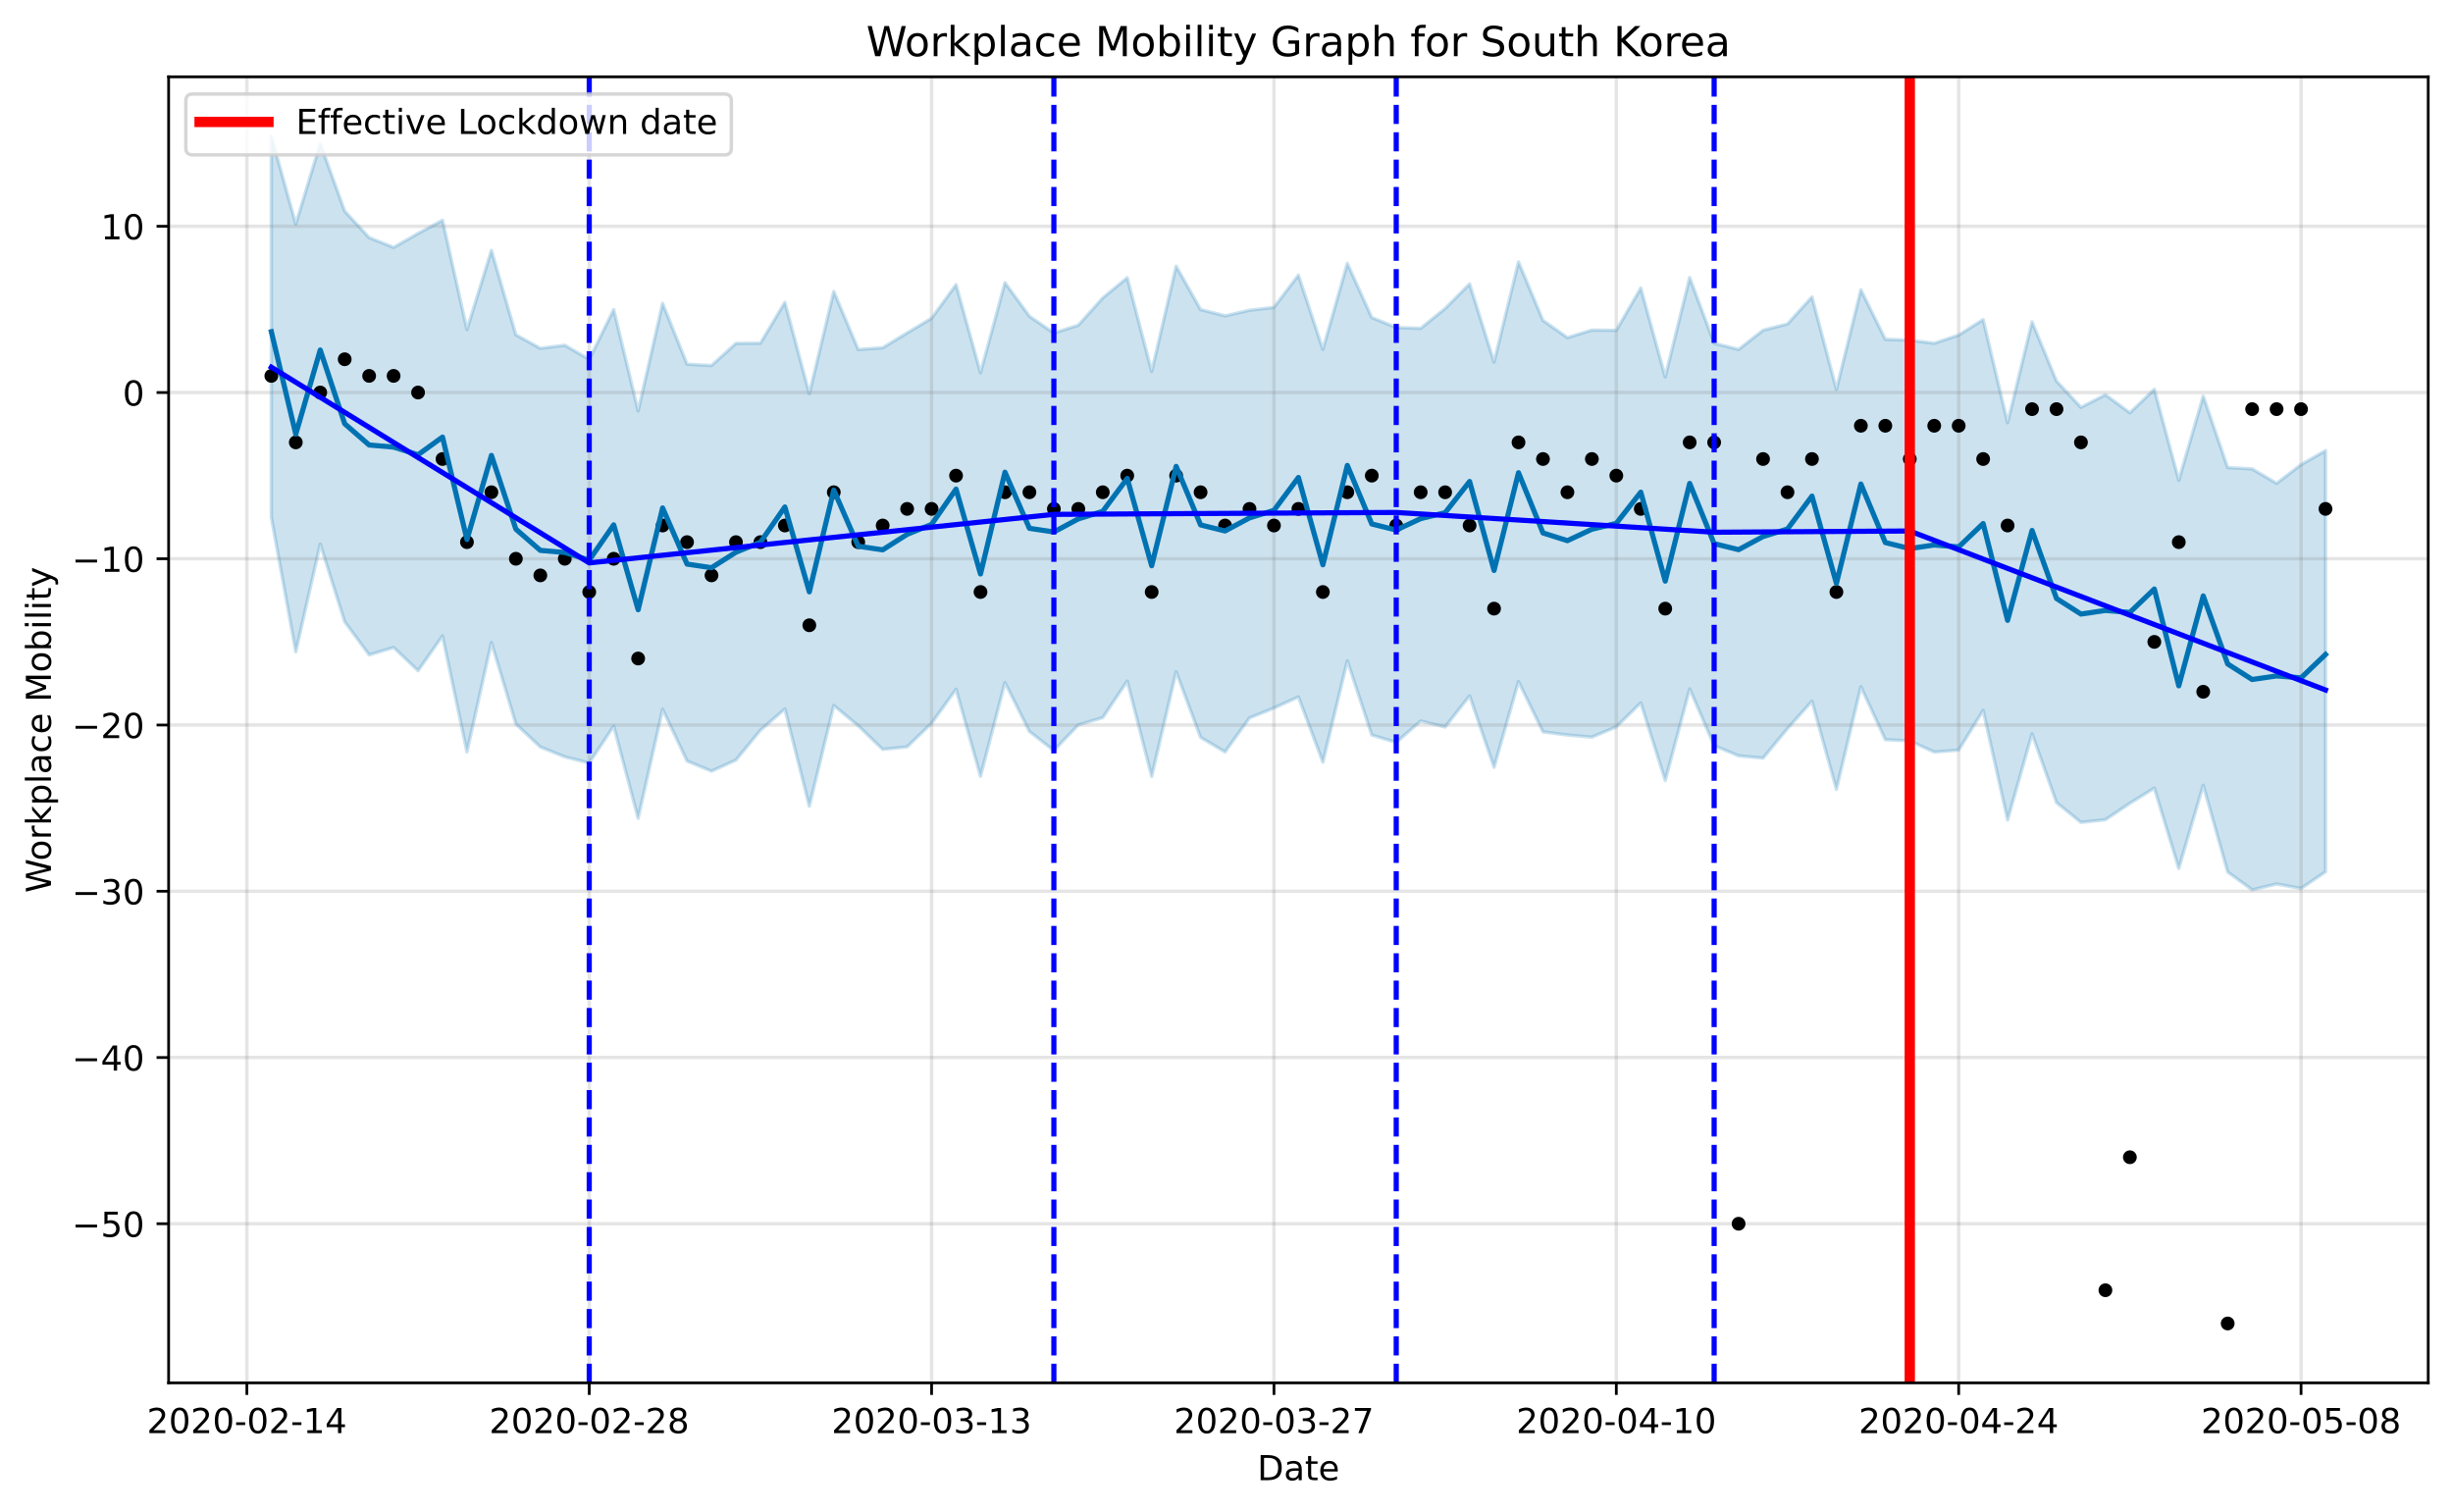 <?xml version="1.0" encoding="utf-8" standalone="no"?>
<!DOCTYPE svg PUBLIC "-//W3C//DTD SVG 1.1//EN"
  "http://www.w3.org/Graphics/SVG/1.1/DTD/svg11.dtd">
<!-- Created with matplotlib (https://matplotlib.org/) -->
<svg height="439.274pt" version="1.1" viewBox="0 0 712.583 439.274" width="712.583pt" xmlns="http://www.w3.org/2000/svg" xmlns:xlink="http://www.w3.org/1999/xlink">
 <defs>
  <style type="text/css">
*{stroke-linecap:butt;stroke-linejoin:round;}
  </style>
 </defs>
 <g id="figure_1">
  <g id="patch_1">
   <path d="M 0 439.274 
L 712.583 439.274 
L 712.583 0 
L 0 0 
z
" style="fill:#ffffff;"/>
  </g>
  <g id="axes_1">
   <g id="patch_2">
    <path d="M 48.983 401.718 
L 705.383 401.718 
L 705.383 22.318 
L 48.983 22.318 
z
" style="fill:#ffffff;"/>
   </g>
   <g id="PolyCollection_1">
    <defs>
     <path d="M 78.819 -399.711 
L 78.819 -289.028 
L 85.923 -249.907 
L 93.027 -281.217 
L 100.131 -258.657 
L 107.235 -249.033 
L 114.339 -251.187 
L 121.443 -244.428 
L 128.546 -254.538 
L 135.65 -220.852 
L 142.754 -252.637 
L 149.858 -228.945 
L 156.962 -222.272 
L 164.066 -219.412 
L 171.17 -217.621 
L 178.274 -228.328 
L 185.378 -201.557 
L 192.482 -233.233 
L 199.585 -218.197 
L 206.689 -215.25 
L 213.793 -218.479 
L 220.897 -227.123 
L 228.001 -233.326 
L 235.105 -205.067 
L 242.209 -234.336 
L 249.313 -228.433 
L 256.417 -221.58 
L 263.52 -222.314 
L 270.624 -229.159 
L 277.728 -239.037 
L 284.832 -213.751 
L 291.936 -240.982 
L 299.04 -226.778 
L 306.144 -221.239 
L 313.248 -228.68 
L 320.352 -230.806 
L 327.456 -241.401 
L 334.559 -213.706 
L 341.663 -244.128 
L 348.767 -225.06 
L 355.871 -220.837 
L 362.975 -230.72 
L 370.079 -233.585 
L 377.183 -236.828 
L 384.287 -217.87 
L 391.391 -247.309 
L 398.495 -225.742 
L 405.598 -223.592 
L 412.702 -229.818 
L 419.806 -228.083 
L 426.91 -237.132 
L 434.014 -216.379 
L 441.118 -241.284 
L 448.222 -226.671 
L 455.326 -225.742 
L 462.43 -225.132 
L 469.533 -228.112 
L 476.637 -235.095 
L 483.741 -212.528 
L 490.845 -239.15 
L 497.949 -222.676 
L 505.053 -219.706 
L 512.157 -219.044 
L 519.261 -227.62 
L 526.365 -235.569 
L 533.469 -209.974 
L 540.572 -239.777 
L 547.676 -224.391 
L 554.78 -224.055 
L 561.884 -220.795 
L 568.988 -221.37 
L 576.092 -232.897 
L 583.196 -201.064 
L 590.3 -226.11 
L 597.404 -206.122 
L 604.507 -200.375 
L 611.611 -201.142 
L 618.715 -205.911 
L 625.819 -210.326 
L 632.923 -187 
L 640.027 -211.161 
L 647.131 -185.943 
L 654.235 -180.779 
L 661.339 -182.468 
L 668.443 -181.163 
L 675.546 -186.021 
L 675.546 -308.353 
L 675.546 -308.353 
L 668.443 -304.291 
L 661.339 -298.861 
L 654.235 -303.066 
L 647.131 -303.441 
L 640.027 -324.21 
L 632.923 -299.739 
L 625.819 -326.177 
L 618.715 -319.347 
L 611.611 -324.605 
L 604.507 -320.936 
L 597.404 -328.564 
L 590.3 -345.767 
L 583.196 -316.46 
L 576.092 -346.431 
L 568.988 -341.925 
L 561.884 -339.553 
L 554.78 -340.434 
L 547.676 -340.707 
L 540.572 -355.076 
L 533.469 -326.141 
L 526.365 -353.008 
L 519.261 -345.167 
L 512.157 -343.327 
L 505.053 -337.765 
L 497.949 -339.548 
L 490.845 -358.636 
L 483.741 -329.79 
L 476.637 -355.582 
L 469.533 -343.315 
L 462.43 -343.38 
L 455.326 -341.19 
L 448.222 -346.193 
L 441.118 -363.178 
L 434.014 -334.078 
L 426.91 -356.794 
L 419.806 -349.647 
L 412.702 -343.893 
L 405.598 -344.12 
L 398.495 -347.028 
L 391.391 -362.761 
L 384.287 -337.769 
L 377.183 -359.345 
L 370.079 -349.98 
L 362.975 -349.145 
L 355.871 -347.525 
L 348.767 -349.344 
L 341.663 -361.939 
L 334.559 -331.348 
L 327.456 -358.59 
L 320.352 -352.738 
L 313.248 -344.804 
L 306.144 -342.525 
L 299.04 -347.395 
L 291.936 -357.17 
L 284.832 -330.969 
L 277.728 -356.592 
L 270.624 -346.805 
L 263.52 -342.568 
L 256.417 -338.239 
L 249.313 -337.752 
L 242.209 -354.588 
L 235.105 -324.884 
L 228.001 -351.461 
L 220.897 -339.567 
L 213.793 -339.541 
L 206.689 -333.083 
L 199.585 -333.474 
L 192.482 -351.157 
L 185.378 -319.902 
L 178.274 -349.347 
L 171.17 -334.855 
L 164.066 -338.981 
L 156.962 -338.076 
L 149.858 -342.01 
L 142.754 -366.539 
L 135.65 -343.515 
L 128.546 -375.281 
L 121.443 -371.454 
L 114.339 -367.396 
L 107.235 -370.247 
L 100.131 -377.941 
L 93.027 -397.607 
L 85.923 -374.192 
L 78.819 -399.711 
z
" id="med5a73d51a" style="stroke:#0072b2;stroke-opacity:0.2;"/>
    </defs>
    <g clip-path="url(#p7220b0cf8f)">
     <use style="fill:#0072b2;fill-opacity:0.2;stroke:#0072b2;stroke-opacity:0.2;" x="0" xlink:href="#med5a73d51a" y="439.274"/>
    </g>
   </g>
   <g id="matplotlib.axis_1">
    <g id="xtick_1">
     <g id="line2d_1">
      <path clip-path="url(#p7220b0cf8f)" d="M 71.715 401.718 
L 71.715 22.318 
" style="fill:none;stroke:#808080;stroke-linecap:square;stroke-opacity:0.2;"/>
     </g>
     <g id="line2d_2">
      <defs>
       <path d="M 0 0 
L 0 3.5 
" id="m0fff222694" style="stroke:#000000;stroke-width:0.8;"/>
      </defs>
      <g>
       <use style="stroke:#000000;stroke-width:0.8;" x="71.715" xlink:href="#m0fff222694" y="401.718"/>
      </g>
     </g>
     <g id="text_1">
      <!-- 2020-02-14 -->
      <defs>
       <path d="M 19.188 8.297 
L 53.609 8.297 
L 53.609 0 
L 7.328 0 
L 7.328 8.297 
Q 12.938 14.109 22.625 23.891 
Q 32.328 33.688 34.812 36.531 
Q 39.547 41.844 41.422 45.531 
Q 43.312 49.219 43.312 52.781 
Q 43.312 58.594 39.234 62.25 
Q 35.156 65.922 28.609 65.922 
Q 23.969 65.922 18.812 64.312 
Q 13.672 62.703 7.812 59.422 
L 7.812 69.391 
Q 13.766 71.781 18.938 73 
Q 24.125 74.219 28.422 74.219 
Q 39.75 74.219 46.484 68.547 
Q 53.219 62.891 53.219 53.422 
Q 53.219 48.922 51.531 44.891 
Q 49.859 40.875 45.406 35.406 
Q 44.188 33.984 37.641 27.219 
Q 31.109 20.453 19.188 8.297 
z
" id="DejaVuSans-50"/>
       <path d="M 31.781 66.406 
Q 24.172 66.406 20.328 58.906 
Q 16.5 51.422 16.5 36.375 
Q 16.5 21.391 20.328 13.891 
Q 24.172 6.391 31.781 6.391 
Q 39.453 6.391 43.281 13.891 
Q 47.125 21.391 47.125 36.375 
Q 47.125 51.422 43.281 58.906 
Q 39.453 66.406 31.781 66.406 
z
M 31.781 74.219 
Q 44.047 74.219 50.516 64.516 
Q 56.984 54.828 56.984 36.375 
Q 56.984 17.969 50.516 8.266 
Q 44.047 -1.422 31.781 -1.422 
Q 19.531 -1.422 13.062 8.266 
Q 6.594 17.969 6.594 36.375 
Q 6.594 54.828 13.062 64.516 
Q 19.531 74.219 31.781 74.219 
z
" id="DejaVuSans-48"/>
       <path d="M 4.891 31.391 
L 31.203 31.391 
L 31.203 23.391 
L 4.891 23.391 
z
" id="DejaVuSans-45"/>
       <path d="M 12.406 8.297 
L 28.516 8.297 
L 28.516 63.922 
L 10.984 60.406 
L 10.984 69.391 
L 28.422 72.906 
L 38.281 72.906 
L 38.281 8.297 
L 54.391 8.297 
L 54.391 0 
L 12.406 0 
z
" id="DejaVuSans-49"/>
       <path d="M 37.797 64.312 
L 12.891 25.391 
L 37.797 25.391 
z
M 35.203 72.906 
L 47.609 72.906 
L 47.609 25.391 
L 58.016 25.391 
L 58.016 17.188 
L 47.609 17.188 
L 47.609 0 
L 37.797 0 
L 37.797 17.188 
L 4.891 17.188 
L 4.891 26.703 
z
" id="DejaVuSans-52"/>
      </defs>
      <g transform="translate(42.657 416.317)scale(0.1 -0.1)">
       <use xlink:href="#DejaVuSans-50"/>
       <use x="63.623" xlink:href="#DejaVuSans-48"/>
       <use x="127.246" xlink:href="#DejaVuSans-50"/>
       <use x="190.869" xlink:href="#DejaVuSans-48"/>
       <use x="254.492" xlink:href="#DejaVuSans-45"/>
       <use x="290.576" xlink:href="#DejaVuSans-48"/>
       <use x="354.199" xlink:href="#DejaVuSans-50"/>
       <use x="417.822" xlink:href="#DejaVuSans-45"/>
       <use x="453.906" xlink:href="#DejaVuSans-49"/>
       <use x="517.529" xlink:href="#DejaVuSans-52"/>
      </g>
     </g>
    </g>
    <g id="xtick_2">
     <g id="line2d_3">
      <path clip-path="url(#p7220b0cf8f)" d="M 171.17 401.718 
L 171.17 22.318 
" style="fill:none;stroke:#808080;stroke-linecap:square;stroke-opacity:0.2;"/>
     </g>
     <g id="line2d_4">
      <g>
       <use style="stroke:#000000;stroke-width:0.8;" x="171.17" xlink:href="#m0fff222694" y="401.718"/>
      </g>
     </g>
     <g id="text_2">
      <!-- 2020-02-28 -->
      <defs>
       <path d="M 31.781 34.625 
Q 24.75 34.625 20.719 30.859 
Q 16.703 27.094 16.703 20.516 
Q 16.703 13.922 20.719 10.156 
Q 24.75 6.391 31.781 6.391 
Q 38.812 6.391 42.859 10.172 
Q 46.922 13.969 46.922 20.516 
Q 46.922 27.094 42.891 30.859 
Q 38.875 34.625 31.781 34.625 
z
M 21.922 38.812 
Q 15.578 40.375 12.031 44.719 
Q 8.5 49.078 8.5 55.328 
Q 8.5 64.062 14.719 69.141 
Q 20.953 74.219 31.781 74.219 
Q 42.672 74.219 48.875 69.141 
Q 55.078 64.062 55.078 55.328 
Q 55.078 49.078 51.531 44.719 
Q 48 40.375 41.703 38.812 
Q 48.828 37.156 52.797 32.312 
Q 56.781 27.484 56.781 20.516 
Q 56.781 9.906 50.312 4.234 
Q 43.844 -1.422 31.781 -1.422 
Q 19.734 -1.422 13.25 4.234 
Q 6.781 9.906 6.781 20.516 
Q 6.781 27.484 10.781 32.312 
Q 14.797 37.156 21.922 38.812 
z
M 18.312 54.391 
Q 18.312 48.734 21.844 45.562 
Q 25.391 42.391 31.781 42.391 
Q 38.141 42.391 41.719 45.562 
Q 45.312 48.734 45.312 54.391 
Q 45.312 60.062 41.719 63.234 
Q 38.141 66.406 31.781 66.406 
Q 25.391 66.406 21.844 63.234 
Q 18.312 60.062 18.312 54.391 
z
" id="DejaVuSans-56"/>
      </defs>
      <g transform="translate(142.112 416.317)scale(0.1 -0.1)">
       <use xlink:href="#DejaVuSans-50"/>
       <use x="63.623" xlink:href="#DejaVuSans-48"/>
       <use x="127.246" xlink:href="#DejaVuSans-50"/>
       <use x="190.869" xlink:href="#DejaVuSans-48"/>
       <use x="254.492" xlink:href="#DejaVuSans-45"/>
       <use x="290.576" xlink:href="#DejaVuSans-48"/>
       <use x="354.199" xlink:href="#DejaVuSans-50"/>
       <use x="417.822" xlink:href="#DejaVuSans-45"/>
       <use x="453.906" xlink:href="#DejaVuSans-50"/>
       <use x="517.529" xlink:href="#DejaVuSans-56"/>
      </g>
     </g>
    </g>
    <g id="xtick_3">
     <g id="line2d_5">
      <path clip-path="url(#p7220b0cf8f)" d="M 270.624 401.718 
L 270.624 22.318 
" style="fill:none;stroke:#808080;stroke-linecap:square;stroke-opacity:0.2;"/>
     </g>
     <g id="line2d_6">
      <g>
       <use style="stroke:#000000;stroke-width:0.8;" x="270.624" xlink:href="#m0fff222694" y="401.718"/>
      </g>
     </g>
     <g id="text_3">
      <!-- 2020-03-13 -->
      <defs>
       <path d="M 40.578 39.312 
Q 47.656 37.797 51.625 33 
Q 55.609 28.219 55.609 21.188 
Q 55.609 10.406 48.188 4.484 
Q 40.766 -1.422 27.094 -1.422 
Q 22.516 -1.422 17.656 -0.516 
Q 12.797 0.391 7.625 2.203 
L 7.625 11.719 
Q 11.719 9.328 16.594 8.109 
Q 21.484 6.891 26.812 6.891 
Q 36.078 6.891 40.938 10.547 
Q 45.797 14.203 45.797 21.188 
Q 45.797 27.641 41.281 31.266 
Q 36.766 34.906 28.719 34.906 
L 20.219 34.906 
L 20.219 43.016 
L 29.109 43.016 
Q 36.375 43.016 40.234 45.922 
Q 44.094 48.828 44.094 54.297 
Q 44.094 59.906 40.109 62.906 
Q 36.141 65.922 28.719 65.922 
Q 24.656 65.922 20.016 65.031 
Q 15.375 64.156 9.812 62.312 
L 9.812 71.094 
Q 15.438 72.656 20.344 73.438 
Q 25.25 74.219 29.594 74.219 
Q 40.828 74.219 47.359 69.109 
Q 53.906 64.016 53.906 55.328 
Q 53.906 49.266 50.438 45.094 
Q 46.969 40.922 40.578 39.312 
z
" id="DejaVuSans-51"/>
      </defs>
      <g transform="translate(241.567 416.317)scale(0.1 -0.1)">
       <use xlink:href="#DejaVuSans-50"/>
       <use x="63.623" xlink:href="#DejaVuSans-48"/>
       <use x="127.246" xlink:href="#DejaVuSans-50"/>
       <use x="190.869" xlink:href="#DejaVuSans-48"/>
       <use x="254.492" xlink:href="#DejaVuSans-45"/>
       <use x="290.576" xlink:href="#DejaVuSans-48"/>
       <use x="354.199" xlink:href="#DejaVuSans-51"/>
       <use x="417.822" xlink:href="#DejaVuSans-45"/>
       <use x="453.906" xlink:href="#DejaVuSans-49"/>
       <use x="517.529" xlink:href="#DejaVuSans-51"/>
      </g>
     </g>
    </g>
    <g id="xtick_4">
     <g id="line2d_7">
      <path clip-path="url(#p7220b0cf8f)" d="M 370.079 401.718 
L 370.079 22.318 
" style="fill:none;stroke:#808080;stroke-linecap:square;stroke-opacity:0.2;"/>
     </g>
     <g id="line2d_8">
      <g>
       <use style="stroke:#000000;stroke-width:0.8;" x="370.079" xlink:href="#m0fff222694" y="401.718"/>
      </g>
     </g>
     <g id="text_4">
      <!-- 2020-03-27 -->
      <defs>
       <path d="M 8.203 72.906 
L 55.078 72.906 
L 55.078 68.703 
L 28.609 0 
L 18.312 0 
L 43.219 64.594 
L 8.203 64.594 
z
" id="DejaVuSans-55"/>
      </defs>
      <g transform="translate(341.021 416.317)scale(0.1 -0.1)">
       <use xlink:href="#DejaVuSans-50"/>
       <use x="63.623" xlink:href="#DejaVuSans-48"/>
       <use x="127.246" xlink:href="#DejaVuSans-50"/>
       <use x="190.869" xlink:href="#DejaVuSans-48"/>
       <use x="254.492" xlink:href="#DejaVuSans-45"/>
       <use x="290.576" xlink:href="#DejaVuSans-48"/>
       <use x="354.199" xlink:href="#DejaVuSans-51"/>
       <use x="417.822" xlink:href="#DejaVuSans-45"/>
       <use x="453.906" xlink:href="#DejaVuSans-50"/>
       <use x="517.529" xlink:href="#DejaVuSans-55"/>
      </g>
     </g>
    </g>
    <g id="xtick_5">
     <g id="line2d_9">
      <path clip-path="url(#p7220b0cf8f)" d="M 469.533 401.718 
L 469.533 22.318 
" style="fill:none;stroke:#808080;stroke-linecap:square;stroke-opacity:0.2;"/>
     </g>
     <g id="line2d_10">
      <g>
       <use style="stroke:#000000;stroke-width:0.8;" x="469.533" xlink:href="#m0fff222694" y="401.718"/>
      </g>
     </g>
     <g id="text_5">
      <!-- 2020-04-10 -->
      <g transform="translate(440.476 416.317)scale(0.1 -0.1)">
       <use xlink:href="#DejaVuSans-50"/>
       <use x="63.623" xlink:href="#DejaVuSans-48"/>
       <use x="127.246" xlink:href="#DejaVuSans-50"/>
       <use x="190.869" xlink:href="#DejaVuSans-48"/>
       <use x="254.492" xlink:href="#DejaVuSans-45"/>
       <use x="290.576" xlink:href="#DejaVuSans-48"/>
       <use x="354.199" xlink:href="#DejaVuSans-52"/>
       <use x="417.822" xlink:href="#DejaVuSans-45"/>
       <use x="453.906" xlink:href="#DejaVuSans-49"/>
       <use x="517.529" xlink:href="#DejaVuSans-48"/>
      </g>
     </g>
    </g>
    <g id="xtick_6">
     <g id="line2d_11">
      <path clip-path="url(#p7220b0cf8f)" d="M 568.988 401.718 
L 568.988 22.318 
" style="fill:none;stroke:#808080;stroke-linecap:square;stroke-opacity:0.2;"/>
     </g>
     <g id="line2d_12">
      <g>
       <use style="stroke:#000000;stroke-width:0.8;" x="568.988" xlink:href="#m0fff222694" y="401.718"/>
      </g>
     </g>
     <g id="text_6">
      <!-- 2020-04-24 -->
      <g transform="translate(539.93 416.317)scale(0.1 -0.1)">
       <use xlink:href="#DejaVuSans-50"/>
       <use x="63.623" xlink:href="#DejaVuSans-48"/>
       <use x="127.246" xlink:href="#DejaVuSans-50"/>
       <use x="190.869" xlink:href="#DejaVuSans-48"/>
       <use x="254.492" xlink:href="#DejaVuSans-45"/>
       <use x="290.576" xlink:href="#DejaVuSans-48"/>
       <use x="354.199" xlink:href="#DejaVuSans-52"/>
       <use x="417.822" xlink:href="#DejaVuSans-45"/>
       <use x="453.906" xlink:href="#DejaVuSans-50"/>
       <use x="517.529" xlink:href="#DejaVuSans-52"/>
      </g>
     </g>
    </g>
    <g id="xtick_7">
     <g id="line2d_13">
      <path clip-path="url(#p7220b0cf8f)" d="M 668.443 401.718 
L 668.443 22.318 
" style="fill:none;stroke:#808080;stroke-linecap:square;stroke-opacity:0.2;"/>
     </g>
     <g id="line2d_14">
      <g>
       <use style="stroke:#000000;stroke-width:0.8;" x="668.443" xlink:href="#m0fff222694" y="401.718"/>
      </g>
     </g>
     <g id="text_7">
      <!-- 2020-05-08 -->
      <defs>
       <path d="M 10.797 72.906 
L 49.516 72.906 
L 49.516 64.594 
L 19.828 64.594 
L 19.828 46.734 
Q 21.969 47.469 24.109 47.828 
Q 26.266 48.188 28.422 48.188 
Q 40.625 48.188 47.75 41.5 
Q 54.891 34.812 54.891 23.391 
Q 54.891 11.625 47.562 5.094 
Q 40.234 -1.422 26.906 -1.422 
Q 22.312 -1.422 17.547 -0.641 
Q 12.797 0.141 7.719 1.703 
L 7.719 11.625 
Q 12.109 9.234 16.797 8.062 
Q 21.484 6.891 26.703 6.891 
Q 35.156 6.891 40.078 11.328 
Q 45.016 15.766 45.016 23.391 
Q 45.016 31 40.078 35.438 
Q 35.156 39.891 26.703 39.891 
Q 22.75 39.891 18.812 39.016 
Q 14.891 38.141 10.797 36.281 
z
" id="DejaVuSans-53"/>
      </defs>
      <g transform="translate(639.385 416.317)scale(0.1 -0.1)">
       <use xlink:href="#DejaVuSans-50"/>
       <use x="63.623" xlink:href="#DejaVuSans-48"/>
       <use x="127.246" xlink:href="#DejaVuSans-50"/>
       <use x="190.869" xlink:href="#DejaVuSans-48"/>
       <use x="254.492" xlink:href="#DejaVuSans-45"/>
       <use x="290.576" xlink:href="#DejaVuSans-48"/>
       <use x="354.199" xlink:href="#DejaVuSans-53"/>
       <use x="417.822" xlink:href="#DejaVuSans-45"/>
       <use x="453.906" xlink:href="#DejaVuSans-48"/>
       <use x="517.529" xlink:href="#DejaVuSans-56"/>
      </g>
     </g>
    </g>
    <g id="text_8">
     <!-- Date -->
     <defs>
      <path d="M 19.672 64.797 
L 19.672 8.109 
L 31.594 8.109 
Q 46.688 8.109 53.688 14.938 
Q 60.688 21.781 60.688 36.531 
Q 60.688 51.172 53.688 57.984 
Q 46.688 64.797 31.594 64.797 
z
M 9.812 72.906 
L 30.078 72.906 
Q 51.266 72.906 61.172 64.094 
Q 71.094 55.281 71.094 36.531 
Q 71.094 17.672 61.125 8.828 
Q 51.172 0 30.078 0 
L 9.812 0 
z
" id="DejaVuSans-68"/>
      <path d="M 34.281 27.484 
Q 23.391 27.484 19.188 25 
Q 14.984 22.516 14.984 16.5 
Q 14.984 11.719 18.141 8.906 
Q 21.297 6.109 26.703 6.109 
Q 34.188 6.109 38.703 11.406 
Q 43.219 16.703 43.219 25.484 
L 43.219 27.484 
z
M 52.203 31.203 
L 52.203 0 
L 43.219 0 
L 43.219 8.297 
Q 40.141 3.328 35.547 0.953 
Q 30.953 -1.422 24.312 -1.422 
Q 15.922 -1.422 10.953 3.297 
Q 6 8.016 6 15.922 
Q 6 25.141 12.172 29.828 
Q 18.359 34.516 30.609 34.516 
L 43.219 34.516 
L 43.219 35.406 
Q 43.219 41.609 39.141 45 
Q 35.062 48.391 27.688 48.391 
Q 23 48.391 18.547 47.266 
Q 14.109 46.141 10.016 43.891 
L 10.016 52.203 
Q 14.938 54.109 19.578 55.047 
Q 24.219 56 28.609 56 
Q 40.484 56 46.344 49.844 
Q 52.203 43.703 52.203 31.203 
z
" id="DejaVuSans-97"/>
      <path d="M 18.312 70.219 
L 18.312 54.688 
L 36.812 54.688 
L 36.812 47.703 
L 18.312 47.703 
L 18.312 18.016 
Q 18.312 11.328 20.141 9.422 
Q 21.969 7.516 27.594 7.516 
L 36.812 7.516 
L 36.812 0 
L 27.594 0 
Q 17.188 0 13.234 3.875 
Q 9.281 7.766 9.281 18.016 
L 9.281 47.703 
L 2.688 47.703 
L 2.688 54.688 
L 9.281 54.688 
L 9.281 70.219 
z
" id="DejaVuSans-116"/>
      <path d="M 56.203 29.594 
L 56.203 25.203 
L 14.891 25.203 
Q 15.484 15.922 20.484 11.062 
Q 25.484 6.203 34.422 6.203 
Q 39.594 6.203 44.453 7.469 
Q 49.312 8.734 54.109 11.281 
L 54.109 2.781 
Q 49.266 0.734 44.188 -0.344 
Q 39.109 -1.422 33.891 -1.422 
Q 20.797 -1.422 13.156 6.188 
Q 5.516 13.812 5.516 26.812 
Q 5.516 40.234 12.766 48.109 
Q 20.016 56 32.328 56 
Q 43.359 56 49.781 48.891 
Q 56.203 41.797 56.203 29.594 
z
M 47.219 32.234 
Q 47.125 39.594 43.094 43.984 
Q 39.062 48.391 32.422 48.391 
Q 24.906 48.391 20.391 44.141 
Q 15.875 39.891 15.188 32.172 
z
" id="DejaVuSans-101"/>
     </defs>
     <g transform="translate(365.232 429.995)scale(0.1 -0.1)">
      <use xlink:href="#DejaVuSans-68"/>
      <use x="77.002" xlink:href="#DejaVuSans-97"/>
      <use x="138.281" xlink:href="#DejaVuSans-116"/>
      <use x="177.49" xlink:href="#DejaVuSans-101"/>
     </g>
    </g>
   </g>
   <g id="matplotlib.axis_2">
    <g id="ytick_1">
     <g id="line2d_15">
      <path clip-path="url(#p7220b0cf8f)" d="M 48.983 355.496 
L 705.383 355.496 
" style="fill:none;stroke:#808080;stroke-linecap:square;stroke-opacity:0.2;"/>
     </g>
     <g id="line2d_16">
      <defs>
       <path d="M 0 0 
L -3.5 0 
" id="m8b8be752a5" style="stroke:#000000;stroke-width:0.8;"/>
      </defs>
      <g>
       <use style="stroke:#000000;stroke-width:0.8;" x="48.983" xlink:href="#m8b8be752a5" y="355.496"/>
      </g>
     </g>
     <g id="text_9">
      <!-- −50 -->
      <defs>
       <path d="M 10.594 35.5 
L 73.188 35.5 
L 73.188 27.203 
L 10.594 27.203 
z
" id="DejaVuSans-8722"/>
      </defs>
      <g transform="translate(20.878 359.295)scale(0.1 -0.1)">
       <use xlink:href="#DejaVuSans-8722"/>
       <use x="83.789" xlink:href="#DejaVuSans-53"/>
       <use x="147.412" xlink:href="#DejaVuSans-48"/>
      </g>
     </g>
    </g>
    <g id="ytick_2">
     <g id="line2d_17">
      <path clip-path="url(#p7220b0cf8f)" d="M 48.983 307.202 
L 705.383 307.202 
" style="fill:none;stroke:#808080;stroke-linecap:square;stroke-opacity:0.2;"/>
     </g>
     <g id="line2d_18">
      <g>
       <use style="stroke:#000000;stroke-width:0.8;" x="48.983" xlink:href="#m8b8be752a5" y="307.202"/>
      </g>
     </g>
     <g id="text_10">
      <!-- −40 -->
      <g transform="translate(20.878 311.001)scale(0.1 -0.1)">
       <use xlink:href="#DejaVuSans-8722"/>
       <use x="83.789" xlink:href="#DejaVuSans-52"/>
       <use x="147.412" xlink:href="#DejaVuSans-48"/>
      </g>
     </g>
    </g>
    <g id="ytick_3">
     <g id="line2d_19">
      <path clip-path="url(#p7220b0cf8f)" d="M 48.983 258.908 
L 705.383 258.908 
" style="fill:none;stroke:#808080;stroke-linecap:square;stroke-opacity:0.2;"/>
     </g>
     <g id="line2d_20">
      <g>
       <use style="stroke:#000000;stroke-width:0.8;" x="48.983" xlink:href="#m8b8be752a5" y="258.908"/>
      </g>
     </g>
     <g id="text_11">
      <!-- −30 -->
      <g transform="translate(20.878 262.707)scale(0.1 -0.1)">
       <use xlink:href="#DejaVuSans-8722"/>
       <use x="83.789" xlink:href="#DejaVuSans-51"/>
       <use x="147.412" xlink:href="#DejaVuSans-48"/>
      </g>
     </g>
    </g>
    <g id="ytick_4">
     <g id="line2d_21">
      <path clip-path="url(#p7220b0cf8f)" d="M 48.983 210.613 
L 705.383 210.613 
" style="fill:none;stroke:#808080;stroke-linecap:square;stroke-opacity:0.2;"/>
     </g>
     <g id="line2d_22">
      <g>
       <use style="stroke:#000000;stroke-width:0.8;" x="48.983" xlink:href="#m8b8be752a5" y="210.613"/>
      </g>
     </g>
     <g id="text_12">
      <!-- −20 -->
      <g transform="translate(20.878 214.413)scale(0.1 -0.1)">
       <use xlink:href="#DejaVuSans-8722"/>
       <use x="83.789" xlink:href="#DejaVuSans-50"/>
       <use x="147.412" xlink:href="#DejaVuSans-48"/>
      </g>
     </g>
    </g>
    <g id="ytick_5">
     <g id="line2d_23">
      <path clip-path="url(#p7220b0cf8f)" d="M 48.983 162.319 
L 705.383 162.319 
" style="fill:none;stroke:#808080;stroke-linecap:square;stroke-opacity:0.2;"/>
     </g>
     <g id="line2d_24">
      <g>
       <use style="stroke:#000000;stroke-width:0.8;" x="48.983" xlink:href="#m8b8be752a5" y="162.319"/>
      </g>
     </g>
     <g id="text_13">
      <!-- −10 -->
      <g transform="translate(20.878 166.118)scale(0.1 -0.1)">
       <use xlink:href="#DejaVuSans-8722"/>
       <use x="83.789" xlink:href="#DejaVuSans-49"/>
       <use x="147.412" xlink:href="#DejaVuSans-48"/>
      </g>
     </g>
    </g>
    <g id="ytick_6">
     <g id="line2d_25">
      <path clip-path="url(#p7220b0cf8f)" d="M 48.983 114.025 
L 705.383 114.025 
" style="fill:none;stroke:#808080;stroke-linecap:square;stroke-opacity:0.2;"/>
     </g>
     <g id="line2d_26">
      <g>
       <use style="stroke:#000000;stroke-width:0.8;" x="48.983" xlink:href="#m8b8be752a5" y="114.025"/>
      </g>
     </g>
     <g id="text_14">
      <!-- 0 -->
      <g transform="translate(35.62 117.824)scale(0.1 -0.1)">
       <use xlink:href="#DejaVuSans-48"/>
      </g>
     </g>
    </g>
    <g id="ytick_7">
     <g id="line2d_27">
      <path clip-path="url(#p7220b0cf8f)" d="M 48.983 65.731 
L 705.383 65.731 
" style="fill:none;stroke:#808080;stroke-linecap:square;stroke-opacity:0.2;"/>
     </g>
     <g id="line2d_28">
      <g>
       <use style="stroke:#000000;stroke-width:0.8;" x="48.983" xlink:href="#m8b8be752a5" y="65.731"/>
      </g>
     </g>
     <g id="text_15">
      <!-- 10 -->
      <g transform="translate(29.258 69.53)scale(0.1 -0.1)">
       <use xlink:href="#DejaVuSans-49"/>
       <use x="63.623" xlink:href="#DejaVuSans-48"/>
      </g>
     </g>
    </g>
    <g id="text_16">
     <!-- Workplace Mobility -->
     <defs>
      <path d="M 3.328 72.906 
L 13.281 72.906 
L 28.609 11.281 
L 43.891 72.906 
L 54.984 72.906 
L 70.312 11.281 
L 85.594 72.906 
L 95.609 72.906 
L 77.297 0 
L 64.891 0 
L 49.516 63.281 
L 33.984 0 
L 21.578 0 
z
" id="DejaVuSans-87"/>
      <path d="M 30.609 48.391 
Q 23.391 48.391 19.188 42.75 
Q 14.984 37.109 14.984 27.297 
Q 14.984 17.484 19.156 11.844 
Q 23.344 6.203 30.609 6.203 
Q 37.797 6.203 41.984 11.859 
Q 46.188 17.531 46.188 27.297 
Q 46.188 37.016 41.984 42.703 
Q 37.797 48.391 30.609 48.391 
z
M 30.609 56 
Q 42.328 56 49.016 48.375 
Q 55.719 40.766 55.719 27.297 
Q 55.719 13.875 49.016 6.219 
Q 42.328 -1.422 30.609 -1.422 
Q 18.844 -1.422 12.172 6.219 
Q 5.516 13.875 5.516 27.297 
Q 5.516 40.766 12.172 48.375 
Q 18.844 56 30.609 56 
z
" id="DejaVuSans-111"/>
      <path d="M 41.109 46.297 
Q 39.594 47.172 37.812 47.578 
Q 36.031 48 33.891 48 
Q 26.266 48 22.188 43.047 
Q 18.109 38.094 18.109 28.812 
L 18.109 0 
L 9.078 0 
L 9.078 54.688 
L 18.109 54.688 
L 18.109 46.188 
Q 20.953 51.172 25.484 53.578 
Q 30.031 56 36.531 56 
Q 37.453 56 38.578 55.875 
Q 39.703 55.766 41.062 55.516 
z
" id="DejaVuSans-114"/>
      <path d="M 9.078 75.984 
L 18.109 75.984 
L 18.109 31.109 
L 44.922 54.688 
L 56.391 54.688 
L 27.391 29.109 
L 57.625 0 
L 45.906 0 
L 18.109 26.703 
L 18.109 0 
L 9.078 0 
z
" id="DejaVuSans-107"/>
      <path d="M 18.109 8.203 
L 18.109 -20.797 
L 9.078 -20.797 
L 9.078 54.688 
L 18.109 54.688 
L 18.109 46.391 
Q 20.953 51.266 25.266 53.625 
Q 29.594 56 35.594 56 
Q 45.562 56 51.781 48.094 
Q 58.016 40.188 58.016 27.297 
Q 58.016 14.406 51.781 6.484 
Q 45.562 -1.422 35.594 -1.422 
Q 29.594 -1.422 25.266 0.953 
Q 20.953 3.328 18.109 8.203 
z
M 48.688 27.297 
Q 48.688 37.203 44.609 42.844 
Q 40.531 48.484 33.406 48.484 
Q 26.266 48.484 22.188 42.844 
Q 18.109 37.203 18.109 27.297 
Q 18.109 17.391 22.188 11.75 
Q 26.266 6.109 33.406 6.109 
Q 40.531 6.109 44.609 11.75 
Q 48.688 17.391 48.688 27.297 
z
" id="DejaVuSans-112"/>
      <path d="M 9.422 75.984 
L 18.406 75.984 
L 18.406 0 
L 9.422 0 
z
" id="DejaVuSans-108"/>
      <path d="M 48.781 52.594 
L 48.781 44.188 
Q 44.969 46.297 41.141 47.344 
Q 37.312 48.391 33.406 48.391 
Q 24.656 48.391 19.812 42.844 
Q 14.984 37.312 14.984 27.297 
Q 14.984 17.281 19.812 11.734 
Q 24.656 6.203 33.406 6.203 
Q 37.312 6.203 41.141 7.25 
Q 44.969 8.297 48.781 10.406 
L 48.781 2.094 
Q 45.016 0.344 40.984 -0.531 
Q 36.969 -1.422 32.422 -1.422 
Q 20.062 -1.422 12.781 6.344 
Q 5.516 14.109 5.516 27.297 
Q 5.516 40.672 12.859 48.328 
Q 20.219 56 33.016 56 
Q 37.156 56 41.109 55.141 
Q 45.062 54.297 48.781 52.594 
z
" id="DejaVuSans-99"/>
      <path id="DejaVuSans-32"/>
      <path d="M 9.812 72.906 
L 24.516 72.906 
L 43.109 23.297 
L 61.812 72.906 
L 76.516 72.906 
L 76.516 0 
L 66.891 0 
L 66.891 64.016 
L 48.094 14.016 
L 38.188 14.016 
L 19.391 64.016 
L 19.391 0 
L 9.812 0 
z
" id="DejaVuSans-77"/>
      <path d="M 48.688 27.297 
Q 48.688 37.203 44.609 42.844 
Q 40.531 48.484 33.406 48.484 
Q 26.266 48.484 22.188 42.844 
Q 18.109 37.203 18.109 27.297 
Q 18.109 17.391 22.188 11.75 
Q 26.266 6.109 33.406 6.109 
Q 40.531 6.109 44.609 11.75 
Q 48.688 17.391 48.688 27.297 
z
M 18.109 46.391 
Q 20.953 51.266 25.266 53.625 
Q 29.594 56 35.594 56 
Q 45.562 56 51.781 48.094 
Q 58.016 40.188 58.016 27.297 
Q 58.016 14.406 51.781 6.484 
Q 45.562 -1.422 35.594 -1.422 
Q 29.594 -1.422 25.266 0.953 
Q 20.953 3.328 18.109 8.203 
L 18.109 0 
L 9.078 0 
L 9.078 75.984 
L 18.109 75.984 
z
" id="DejaVuSans-98"/>
      <path d="M 9.422 54.688 
L 18.406 54.688 
L 18.406 0 
L 9.422 0 
z
M 9.422 75.984 
L 18.406 75.984 
L 18.406 64.594 
L 9.422 64.594 
z
" id="DejaVuSans-105"/>
      <path d="M 32.172 -5.078 
Q 28.375 -14.844 24.75 -17.812 
Q 21.141 -20.797 15.094 -20.797 
L 7.906 -20.797 
L 7.906 -13.281 
L 13.188 -13.281 
Q 16.891 -13.281 18.938 -11.516 
Q 21 -9.766 23.484 -3.219 
L 25.094 0.875 
L 2.984 54.688 
L 12.5 54.688 
L 29.594 11.922 
L 46.688 54.688 
L 56.203 54.688 
z
" id="DejaVuSans-121"/>
     </defs>
     <g transform="translate(14.798 259.355)rotate(-90)scale(0.1 -0.1)">
      <use xlink:href="#DejaVuSans-87"/>
      <use x="93.002" xlink:href="#DejaVuSans-111"/>
      <use x="154.184" xlink:href="#DejaVuSans-114"/>
      <use x="195.297" xlink:href="#DejaVuSans-107"/>
      <use x="253.207" xlink:href="#DejaVuSans-112"/>
      <use x="316.684" xlink:href="#DejaVuSans-108"/>
      <use x="344.467" xlink:href="#DejaVuSans-97"/>
      <use x="405.746" xlink:href="#DejaVuSans-99"/>
      <use x="460.727" xlink:href="#DejaVuSans-101"/>
      <use x="522.25" xlink:href="#DejaVuSans-32"/>
      <use x="554.037" xlink:href="#DejaVuSans-77"/>
      <use x="640.316" xlink:href="#DejaVuSans-111"/>
      <use x="701.498" xlink:href="#DejaVuSans-98"/>
      <use x="764.975" xlink:href="#DejaVuSans-105"/>
      <use x="792.758" xlink:href="#DejaVuSans-108"/>
      <use x="820.541" xlink:href="#DejaVuSans-105"/>
      <use x="848.324" xlink:href="#DejaVuSans-116"/>
      <use x="887.533" xlink:href="#DejaVuSans-121"/>
     </g>
    </g>
   </g>
   <g id="line2d_29">
    <defs>
     <path d="M 0 1.5 
C 0.398 1.5 0.779 1.342 1.061 1.061 
C 1.342 0.779 1.5 0.398 1.5 0 
C 1.5 -0.398 1.342 -0.779 1.061 -1.061 
C 0.779 -1.342 0.398 -1.5 0 -1.5 
C -0.398 -1.5 -0.779 -1.342 -1.061 -1.061 
C -1.342 -0.779 -1.5 -0.398 -1.5 0 
C -1.5 0.398 -1.342 0.779 -1.061 1.061 
C -0.779 1.342 -0.398 1.5 0 1.5 
z
" id="mb41b88146a" style="stroke:#000000;"/>
    </defs>
    <g clip-path="url(#p7220b0cf8f)">
     <use style="stroke:#000000;" x="78.819" xlink:href="#mb41b88146a" y="109.195"/>
     <use style="stroke:#000000;" x="85.923" xlink:href="#mb41b88146a" y="128.513"/>
     <use style="stroke:#000000;" x="93.027" xlink:href="#mb41b88146a" y="114.025"/>
     <use style="stroke:#000000;" x="100.131" xlink:href="#mb41b88146a" y="104.366"/>
     <use style="stroke:#000000;" x="107.235" xlink:href="#mb41b88146a" y="109.195"/>
     <use style="stroke:#000000;" x="114.339" xlink:href="#mb41b88146a" y="109.195"/>
     <use style="stroke:#000000;" x="121.443" xlink:href="#mb41b88146a" y="114.025"/>
     <use style="stroke:#000000;" x="128.546" xlink:href="#mb41b88146a" y="133.342"/>
     <use style="stroke:#000000;" x="135.65" xlink:href="#mb41b88146a" y="157.49"/>
     <use style="stroke:#000000;" x="142.754" xlink:href="#mb41b88146a" y="143.001"/>
     <use style="stroke:#000000;" x="149.858" xlink:href="#mb41b88146a" y="162.319"/>
     <use style="stroke:#000000;" x="156.962" xlink:href="#mb41b88146a" y="167.148"/>
     <use style="stroke:#000000;" x="164.066" xlink:href="#mb41b88146a" y="162.319"/>
     <use style="stroke:#000000;" x="171.17" xlink:href="#mb41b88146a" y="171.978"/>
     <use style="stroke:#000000;" x="178.274" xlink:href="#mb41b88146a" y="162.319"/>
     <use style="stroke:#000000;" x="185.378" xlink:href="#mb41b88146a" y="191.296"/>
     <use style="stroke:#000000;" x="192.482" xlink:href="#mb41b88146a" y="152.66"/>
     <use style="stroke:#000000;" x="199.585" xlink:href="#mb41b88146a" y="157.49"/>
     <use style="stroke:#000000;" x="206.689" xlink:href="#mb41b88146a" y="167.148"/>
     <use style="stroke:#000000;" x="213.793" xlink:href="#mb41b88146a" y="157.49"/>
     <use style="stroke:#000000;" x="220.897" xlink:href="#mb41b88146a" y="157.49"/>
     <use style="stroke:#000000;" x="228.001" xlink:href="#mb41b88146a" y="152.66"/>
     <use style="stroke:#000000;" x="235.105" xlink:href="#mb41b88146a" y="181.637"/>
     <use style="stroke:#000000;" x="242.209" xlink:href="#mb41b88146a" y="143.001"/>
     <use style="stroke:#000000;" x="249.313" xlink:href="#mb41b88146a" y="157.49"/>
     <use style="stroke:#000000;" x="256.417" xlink:href="#mb41b88146a" y="152.66"/>
     <use style="stroke:#000000;" x="263.52" xlink:href="#mb41b88146a" y="147.831"/>
     <use style="stroke:#000000;" x="270.624" xlink:href="#mb41b88146a" y="147.831"/>
     <use style="stroke:#000000;" x="277.728" xlink:href="#mb41b88146a" y="138.172"/>
     <use style="stroke:#000000;" x="284.832" xlink:href="#mb41b88146a" y="171.978"/>
     <use style="stroke:#000000;" x="291.936" xlink:href="#mb41b88146a" y="143.001"/>
     <use style="stroke:#000000;" x="299.04" xlink:href="#mb41b88146a" y="143.001"/>
     <use style="stroke:#000000;" x="306.144" xlink:href="#mb41b88146a" y="147.831"/>
     <use style="stroke:#000000;" x="313.248" xlink:href="#mb41b88146a" y="147.831"/>
     <use style="stroke:#000000;" x="320.352" xlink:href="#mb41b88146a" y="143.001"/>
     <use style="stroke:#000000;" x="327.456" xlink:href="#mb41b88146a" y="138.172"/>
     <use style="stroke:#000000;" x="334.559" xlink:href="#mb41b88146a" y="171.978"/>
     <use style="stroke:#000000;" x="341.663" xlink:href="#mb41b88146a" y="138.172"/>
     <use style="stroke:#000000;" x="348.767" xlink:href="#mb41b88146a" y="143.001"/>
     <use style="stroke:#000000;" x="355.871" xlink:href="#mb41b88146a" y="152.66"/>
     <use style="stroke:#000000;" x="362.975" xlink:href="#mb41b88146a" y="147.831"/>
     <use style="stroke:#000000;" x="370.079" xlink:href="#mb41b88146a" y="152.66"/>
     <use style="stroke:#000000;" x="377.183" xlink:href="#mb41b88146a" y="147.831"/>
     <use style="stroke:#000000;" x="384.287" xlink:href="#mb41b88146a" y="171.978"/>
     <use style="stroke:#000000;" x="391.391" xlink:href="#mb41b88146a" y="143.001"/>
     <use style="stroke:#000000;" x="398.495" xlink:href="#mb41b88146a" y="138.172"/>
     <use style="stroke:#000000;" x="405.598" xlink:href="#mb41b88146a" y="152.66"/>
     <use style="stroke:#000000;" x="412.702" xlink:href="#mb41b88146a" y="143.001"/>
     <use style="stroke:#000000;" x="419.806" xlink:href="#mb41b88146a" y="143.001"/>
     <use style="stroke:#000000;" x="426.91" xlink:href="#mb41b88146a" y="152.66"/>
     <use style="stroke:#000000;" x="434.014" xlink:href="#mb41b88146a" y="176.807"/>
     <use style="stroke:#000000;" x="441.118" xlink:href="#mb41b88146a" y="128.513"/>
     <use style="stroke:#000000;" x="448.222" xlink:href="#mb41b88146a" y="133.342"/>
     <use style="stroke:#000000;" x="455.326" xlink:href="#mb41b88146a" y="143.001"/>
     <use style="stroke:#000000;" x="462.43" xlink:href="#mb41b88146a" y="133.342"/>
     <use style="stroke:#000000;" x="469.533" xlink:href="#mb41b88146a" y="138.172"/>
     <use style="stroke:#000000;" x="476.637" xlink:href="#mb41b88146a" y="147.831"/>
     <use style="stroke:#000000;" x="483.741" xlink:href="#mb41b88146a" y="176.807"/>
     <use style="stroke:#000000;" x="490.845" xlink:href="#mb41b88146a" y="128.513"/>
     <use style="stroke:#000000;" x="497.949" xlink:href="#mb41b88146a" y="128.513"/>
     <use style="stroke:#000000;" x="505.053" xlink:href="#mb41b88146a" y="355.496"/>
     <use style="stroke:#000000;" x="512.157" xlink:href="#mb41b88146a" y="133.342"/>
     <use style="stroke:#000000;" x="519.261" xlink:href="#mb41b88146a" y="143.001"/>
     <use style="stroke:#000000;" x="526.365" xlink:href="#mb41b88146a" y="133.342"/>
     <use style="stroke:#000000;" x="533.469" xlink:href="#mb41b88146a" y="171.978"/>
     <use style="stroke:#000000;" x="540.572" xlink:href="#mb41b88146a" y="123.684"/>
     <use style="stroke:#000000;" x="547.676" xlink:href="#mb41b88146a" y="123.684"/>
     <use style="stroke:#000000;" x="554.78" xlink:href="#mb41b88146a" y="133.342"/>
     <use style="stroke:#000000;" x="561.884" xlink:href="#mb41b88146a" y="123.684"/>
     <use style="stroke:#000000;" x="568.988" xlink:href="#mb41b88146a" y="123.684"/>
     <use style="stroke:#000000;" x="576.092" xlink:href="#mb41b88146a" y="133.342"/>
     <use style="stroke:#000000;" x="583.196" xlink:href="#mb41b88146a" y="152.66"/>
     <use style="stroke:#000000;" x="590.3" xlink:href="#mb41b88146a" y="118.854"/>
     <use style="stroke:#000000;" x="597.404" xlink:href="#mb41b88146a" y="118.854"/>
     <use style="stroke:#000000;" x="604.507" xlink:href="#mb41b88146a" y="128.513"/>
     <use style="stroke:#000000;" x="611.611" xlink:href="#mb41b88146a" y="374.814"/>
     <use style="stroke:#000000;" x="618.715" xlink:href="#mb41b88146a" y="336.178"/>
     <use style="stroke:#000000;" x="625.819" xlink:href="#mb41b88146a" y="186.466"/>
     <use style="stroke:#000000;" x="632.923" xlink:href="#mb41b88146a" y="157.49"/>
     <use style="stroke:#000000;" x="640.027" xlink:href="#mb41b88146a" y="200.954"/>
     <use style="stroke:#000000;" x="647.131" xlink:href="#mb41b88146a" y="384.473"/>
     <use style="stroke:#000000;" x="654.235" xlink:href="#mb41b88146a" y="118.854"/>
     <use style="stroke:#000000;" x="661.339" xlink:href="#mb41b88146a" y="118.854"/>
     <use style="stroke:#000000;" x="668.443" xlink:href="#mb41b88146a" y="118.854"/>
     <use style="stroke:#000000;" x="675.546" xlink:href="#mb41b88146a" y="147.831"/>
    </g>
   </g>
   <g id="line2d_30">
    <path clip-path="url(#p7220b0cf8f)" d="M 78.819 96.356 
L 85.923 126.131 
L 93.027 101.68 
L 100.131 123.101 
L 107.235 129.272 
L 114.339 129.884 
L 121.443 132.105 
L 128.546 126.97 
L 135.65 156.744 
L 142.754 132.294 
L 149.858 153.715 
L 156.962 159.886 
L 164.066 160.498 
L 171.17 162.719 
L 178.274 152.468 
L 185.378 177.127 
L 192.482 147.561 
L 199.585 163.867 
L 206.689 164.923 
L 213.793 160.419 
L 220.897 157.525 
L 228.001 147.274 
L 235.105 171.933 
L 242.209 142.367 
L 249.313 158.673 
L 256.417 159.729 
L 263.52 155.225 
L 270.624 152.331 
L 277.728 142.08 
L 284.832 166.739 
L 291.936 137.174 
L 299.04 153.48 
L 306.144 154.536 
L 313.248 150.733 
L 320.352 148.538 
L 327.456 138.987 
L 334.559 164.347 
L 341.663 135.482 
L 348.767 152.488 
L 355.871 154.245 
L 362.975 150.444 
L 370.079 148.253 
L 377.183 138.706 
L 384.287 164.068 
L 391.391 135.206 
L 398.495 152.216 
L 405.598 153.976 
L 412.702 150.653 
L 419.806 148.94 
L 426.91 139.872 
L 434.014 165.714 
L 441.118 137.33 
L 448.222 154.821 
L 455.326 157.062 
L 462.43 153.743 
L 469.533 152.035 
L 476.637 142.97 
L 483.741 168.815 
L 490.845 140.435 
L 497.949 157.926 
L 505.053 159.679 
L 512.157 155.872 
L 519.261 153.675 
L 526.365 144.122 
L 533.469 169.478 
L 540.572 140.609 
L 547.676 157.612 
L 554.78 159.364 
L 561.884 158.32 
L 568.988 158.884 
L 576.092 152.092 
L 583.196 180.21 
L 590.3 154.103 
L 597.404 173.867 
L 604.507 178.381 
L 611.611 177.336 
L 618.715 177.901 
L 625.819 171.109 
L 632.923 199.227 
L 640.027 173.119 
L 647.131 192.883 
L 654.235 197.398 
L 661.339 196.353 
L 668.443 196.917 
L 675.546 190.126 
" style="fill:none;stroke:#0072b2;stroke-linecap:square;stroke-width:1.5;"/>
   </g>
   <g id="line2d_31">
    <path clip-path="url(#p7220b0cf8f)" d="M 78.819 106.67 
L 85.923 111.043 
L 93.027 115.416 
L 100.131 119.79 
L 107.235 124.163 
L 114.339 128.537 
L 121.443 132.91 
L 128.546 137.283 
L 135.65 141.657 
L 142.754 146.03 
L 149.858 150.404 
L 156.962 154.777 
L 164.066 159.15 
L 171.17 163.524 
L 178.274 162.782 
L 185.378 162.04 
L 192.482 161.298 
L 199.585 160.556 
L 206.689 159.814 
L 213.793 159.072 
L 220.897 158.33 
L 228.001 157.588 
L 235.105 156.846 
L 242.209 156.104 
L 249.313 155.362 
L 256.417 154.62 
L 263.52 153.878 
L 270.624 153.136 
L 277.728 152.394 
L 284.832 151.652 
L 291.936 150.91 
L 299.04 150.169 
L 306.144 149.428 
L 313.248 149.385 
L 320.352 149.343 
L 327.456 149.301 
L 334.559 149.259 
L 341.663 149.218 
L 348.767 149.177 
L 355.871 149.137 
L 362.975 149.096 
L 370.079 149.058 
L 377.183 149.019 
L 384.287 148.981 
L 391.391 148.943 
L 398.495 148.905 
L 405.598 148.867 
L 412.702 149.306 
L 419.806 149.745 
L 426.91 150.185 
L 434.014 150.626 
L 441.118 151.067 
L 448.222 151.51 
L 455.326 151.953 
L 462.43 152.396 
L 469.533 152.84 
L 476.637 153.284 
L 483.741 153.728 
L 490.845 154.171 
L 497.949 154.615 
L 505.053 154.57 
L 512.157 154.525 
L 519.261 154.48 
L 526.365 154.435 
L 533.469 154.39 
L 540.572 154.345 
L 547.676 154.301 
L 554.78 154.256 
L 561.884 156.972 
L 568.988 159.689 
L 576.092 162.406 
L 583.196 165.122 
L 590.3 167.839 
L 597.404 170.556 
L 604.507 173.272 
L 611.611 175.989 
L 618.715 178.706 
L 625.819 181.422 
L 632.923 184.139 
L 640.027 186.856 
L 647.131 189.572 
L 654.235 192.289 
L 661.339 195.006 
L 668.443 197.722 
L 675.546 200.439 
" style="fill:none;stroke:#0000ff;stroke-linecap:square;stroke-width:1.5;"/>
   </g>
   <g id="line2d_32">
    <path clip-path="url(#p7220b0cf8f)" d="M 171.17 401.718 
L 171.17 22.318 
" style="fill:none;stroke:#0000ff;stroke-dasharray:5.55,2.4;stroke-dashoffset:0;stroke-width:1.5;"/>
   </g>
   <g id="line2d_33">
    <path clip-path="url(#p7220b0cf8f)" d="M 306.144 401.718 
L 306.144 22.318 
" style="fill:none;stroke:#0000ff;stroke-dasharray:5.55,2.4;stroke-dashoffset:0;stroke-width:1.5;"/>
   </g>
   <g id="line2d_34">
    <path clip-path="url(#p7220b0cf8f)" d="M 405.598 401.718 
L 405.598 22.318 
" style="fill:none;stroke:#0000ff;stroke-dasharray:5.55,2.4;stroke-dashoffset:0;stroke-width:1.5;"/>
   </g>
   <g id="line2d_35">
    <path clip-path="url(#p7220b0cf8f)" d="M 497.949 401.718 
L 497.949 22.318 
" style="fill:none;stroke:#0000ff;stroke-dasharray:5.55,2.4;stroke-dashoffset:0;stroke-width:1.5;"/>
   </g>
   <g id="line2d_36">
    <path clip-path="url(#p7220b0cf8f)" d="M 554.78 401.718 
L 554.78 22.318 
" style="fill:none;stroke:#0000ff;stroke-dasharray:5.55,2.4;stroke-dashoffset:0;stroke-width:1.5;"/>
   </g>
   <g id="line2d_37">
    <path clip-path="url(#p7220b0cf8f)" d="M 554.78 401.718 
L 554.78 22.318 
" style="fill:none;stroke:#ff0000;stroke-linecap:square;stroke-width:3;"/>
   </g>
   <g id="patch_3">
    <path d="M 48.983 401.718 
L 48.983 22.318 
" style="fill:none;stroke:#000000;stroke-linecap:square;stroke-linejoin:miter;stroke-width:0.8;"/>
   </g>
   <g id="patch_4">
    <path d="M 705.383 401.718 
L 705.383 22.318 
" style="fill:none;stroke:#000000;stroke-linecap:square;stroke-linejoin:miter;stroke-width:0.8;"/>
   </g>
   <g id="patch_5">
    <path d="M 48.983 401.718 
L 705.383 401.718 
" style="fill:none;stroke:#000000;stroke-linecap:square;stroke-linejoin:miter;stroke-width:0.8;"/>
   </g>
   <g id="patch_6">
    <path d="M 48.983 22.318 
L 705.383 22.318 
" style="fill:none;stroke:#000000;stroke-linecap:square;stroke-linejoin:miter;stroke-width:0.8;"/>
   </g>
   <g id="text_17">
    <!-- Workplace Mobility Graph for South Korea -->
    <defs>
     <path d="M 59.516 10.406 
L 59.516 29.984 
L 43.406 29.984 
L 43.406 38.094 
L 69.281 38.094 
L 69.281 6.781 
Q 63.578 2.734 56.688 0.656 
Q 49.812 -1.422 42 -1.422 
Q 24.906 -1.422 15.25 8.562 
Q 5.609 18.562 5.609 36.375 
Q 5.609 54.25 15.25 64.234 
Q 24.906 74.219 42 74.219 
Q 49.125 74.219 55.547 72.453 
Q 61.969 70.703 67.391 67.281 
L 67.391 56.781 
Q 61.922 61.422 55.766 63.766 
Q 49.609 66.109 42.828 66.109 
Q 29.438 66.109 22.719 58.641 
Q 16.016 51.172 16.016 36.375 
Q 16.016 21.625 22.719 14.156 
Q 29.438 6.688 42.828 6.688 
Q 48.047 6.688 52.141 7.594 
Q 56.25 8.5 59.516 10.406 
z
" id="DejaVuSans-71"/>
     <path d="M 54.891 33.016 
L 54.891 0 
L 45.906 0 
L 45.906 32.719 
Q 45.906 40.484 42.875 44.328 
Q 39.844 48.188 33.797 48.188 
Q 26.516 48.188 22.312 43.547 
Q 18.109 38.922 18.109 30.906 
L 18.109 0 
L 9.078 0 
L 9.078 75.984 
L 18.109 75.984 
L 18.109 46.188 
Q 21.344 51.125 25.703 53.562 
Q 30.078 56 35.797 56 
Q 45.219 56 50.047 50.172 
Q 54.891 44.344 54.891 33.016 
z
" id="DejaVuSans-104"/>
     <path d="M 37.109 75.984 
L 37.109 68.5 
L 28.516 68.5 
Q 23.688 68.5 21.797 66.547 
Q 19.922 64.594 19.922 59.516 
L 19.922 54.688 
L 34.719 54.688 
L 34.719 47.703 
L 19.922 47.703 
L 19.922 0 
L 10.891 0 
L 10.891 47.703 
L 2.297 47.703 
L 2.297 54.688 
L 10.891 54.688 
L 10.891 58.5 
Q 10.891 67.625 15.141 71.797 
Q 19.391 75.984 28.609 75.984 
z
" id="DejaVuSans-102"/>
     <path d="M 53.516 70.516 
L 53.516 60.891 
Q 47.906 63.578 42.922 64.891 
Q 37.938 66.219 33.297 66.219 
Q 25.25 66.219 20.875 63.094 
Q 16.5 59.969 16.5 54.203 
Q 16.5 49.359 19.406 46.891 
Q 22.312 44.438 30.422 42.922 
L 36.375 41.703 
Q 47.406 39.594 52.656 34.297 
Q 57.906 29 57.906 20.125 
Q 57.906 9.516 50.797 4.047 
Q 43.703 -1.422 29.984 -1.422 
Q 24.812 -1.422 18.969 -0.25 
Q 13.141 0.922 6.891 3.219 
L 6.891 13.375 
Q 12.891 10.016 18.656 8.297 
Q 24.422 6.594 29.984 6.594 
Q 38.422 6.594 43.016 9.906 
Q 47.609 13.234 47.609 19.391 
Q 47.609 24.75 44.312 27.781 
Q 41.016 30.812 33.5 32.328 
L 27.484 33.5 
Q 16.453 35.688 11.516 40.375 
Q 6.594 45.062 6.594 53.422 
Q 6.594 63.094 13.406 68.656 
Q 20.219 74.219 32.172 74.219 
Q 37.312 74.219 42.625 73.281 
Q 47.953 72.359 53.516 70.516 
z
" id="DejaVuSans-83"/>
     <path d="M 8.5 21.578 
L 8.5 54.688 
L 17.484 54.688 
L 17.484 21.922 
Q 17.484 14.156 20.5 10.266 
Q 23.531 6.391 29.594 6.391 
Q 36.859 6.391 41.078 11.031 
Q 45.312 15.672 45.312 23.688 
L 45.312 54.688 
L 54.297 54.688 
L 54.297 0 
L 45.312 0 
L 45.312 8.406 
Q 42.047 3.422 37.719 1 
Q 33.406 -1.422 27.688 -1.422 
Q 18.266 -1.422 13.375 4.438 
Q 8.5 10.297 8.5 21.578 
z
M 31.109 56 
z
" id="DejaVuSans-117"/>
     <path d="M 9.812 72.906 
L 19.672 72.906 
L 19.672 42.094 
L 52.391 72.906 
L 65.094 72.906 
L 28.906 38.922 
L 67.672 0 
L 54.688 0 
L 19.672 35.109 
L 19.672 0 
L 9.812 0 
z
" id="DejaVuSans-75"/>
    </defs>
    <g transform="translate(251.653 16.318)scale(0.12 -0.12)">
     <use xlink:href="#DejaVuSans-87"/>
     <use x="93.002" xlink:href="#DejaVuSans-111"/>
     <use x="154.184" xlink:href="#DejaVuSans-114"/>
     <use x="195.297" xlink:href="#DejaVuSans-107"/>
     <use x="253.207" xlink:href="#DejaVuSans-112"/>
     <use x="316.684" xlink:href="#DejaVuSans-108"/>
     <use x="344.467" xlink:href="#DejaVuSans-97"/>
     <use x="405.746" xlink:href="#DejaVuSans-99"/>
     <use x="460.727" xlink:href="#DejaVuSans-101"/>
     <use x="522.25" xlink:href="#DejaVuSans-32"/>
     <use x="554.037" xlink:href="#DejaVuSans-77"/>
     <use x="640.316" xlink:href="#DejaVuSans-111"/>
     <use x="701.498" xlink:href="#DejaVuSans-98"/>
     <use x="764.975" xlink:href="#DejaVuSans-105"/>
     <use x="792.758" xlink:href="#DejaVuSans-108"/>
     <use x="820.541" xlink:href="#DejaVuSans-105"/>
     <use x="848.324" xlink:href="#DejaVuSans-116"/>
     <use x="887.533" xlink:href="#DejaVuSans-121"/>
     <use x="946.713" xlink:href="#DejaVuSans-32"/>
     <use x="978.5" xlink:href="#DejaVuSans-71"/>
     <use x="1055.99" xlink:href="#DejaVuSans-114"/>
     <use x="1097.104" xlink:href="#DejaVuSans-97"/>
     <use x="1158.383" xlink:href="#DejaVuSans-112"/>
     <use x="1221.859" xlink:href="#DejaVuSans-104"/>
     <use x="1285.238" xlink:href="#DejaVuSans-32"/>
     <use x="1317.025" xlink:href="#DejaVuSans-102"/>
     <use x="1352.23" xlink:href="#DejaVuSans-111"/>
     <use x="1413.412" xlink:href="#DejaVuSans-114"/>
     <use x="1454.525" xlink:href="#DejaVuSans-32"/>
     <use x="1486.312" xlink:href="#DejaVuSans-83"/>
     <use x="1549.789" xlink:href="#DejaVuSans-111"/>
     <use x="1610.971" xlink:href="#DejaVuSans-117"/>
     <use x="1674.35" xlink:href="#DejaVuSans-116"/>
     <use x="1713.559" xlink:href="#DejaVuSans-104"/>
     <use x="1776.938" xlink:href="#DejaVuSans-32"/>
     <use x="1808.725" xlink:href="#DejaVuSans-75"/>
     <use x="1869.301" xlink:href="#DejaVuSans-111"/>
     <use x="1930.482" xlink:href="#DejaVuSans-114"/>
     <use x="1969.346" xlink:href="#DejaVuSans-101"/>
     <use x="2030.869" xlink:href="#DejaVuSans-97"/>
    </g>
   </g>
   <g id="legend_1">
    <g id="patch_7">
     <path d="M 55.983 44.996 
L 210.458 44.996 
Q 212.458 44.996 212.458 42.996 
L 212.458 29.318 
Q 212.458 27.318 210.458 27.318 
L 55.983 27.318 
Q 53.983 27.318 53.983 29.318 
L 53.983 42.996 
Q 53.983 44.996 55.983 44.996 
z
" style="fill:#ffffff;opacity:0.8;stroke:#cccccc;stroke-linejoin:miter;"/>
    </g>
    <g id="line2d_38">
     <path d="M 57.983 35.417 
L 77.983 35.417 
" style="fill:none;stroke:#ff0000;stroke-linecap:square;stroke-width:3;"/>
    </g>
    <g id="line2d_39"/>
    <g id="text_18">
     <!-- Effective Lockdown date -->
     <defs>
      <path d="M 9.812 72.906 
L 55.906 72.906 
L 55.906 64.594 
L 19.672 64.594 
L 19.672 43.016 
L 54.391 43.016 
L 54.391 34.719 
L 19.672 34.719 
L 19.672 8.297 
L 56.781 8.297 
L 56.781 0 
L 9.812 0 
z
" id="DejaVuSans-69"/>
      <path d="M 2.984 54.688 
L 12.5 54.688 
L 29.594 8.797 
L 46.688 54.688 
L 56.203 54.688 
L 35.688 0 
L 23.484 0 
z
" id="DejaVuSans-118"/>
      <path d="M 9.812 72.906 
L 19.672 72.906 
L 19.672 8.297 
L 55.172 8.297 
L 55.172 0 
L 9.812 0 
z
" id="DejaVuSans-76"/>
      <path d="M 45.406 46.391 
L 45.406 75.984 
L 54.391 75.984 
L 54.391 0 
L 45.406 0 
L 45.406 8.203 
Q 42.578 3.328 38.25 0.953 
Q 33.938 -1.422 27.875 -1.422 
Q 17.969 -1.422 11.734 6.484 
Q 5.516 14.406 5.516 27.297 
Q 5.516 40.188 11.734 48.094 
Q 17.969 56 27.875 56 
Q 33.938 56 38.25 53.625 
Q 42.578 51.266 45.406 46.391 
z
M 14.797 27.297 
Q 14.797 17.391 18.875 11.75 
Q 22.953 6.109 30.078 6.109 
Q 37.203 6.109 41.297 11.75 
Q 45.406 17.391 45.406 27.297 
Q 45.406 37.203 41.297 42.844 
Q 37.203 48.484 30.078 48.484 
Q 22.953 48.484 18.875 42.844 
Q 14.797 37.203 14.797 27.297 
z
" id="DejaVuSans-100"/>
      <path d="M 4.203 54.688 
L 13.188 54.688 
L 24.422 12.016 
L 35.594 54.688 
L 46.188 54.688 
L 57.422 12.016 
L 68.609 54.688 
L 77.594 54.688 
L 63.281 0 
L 52.688 0 
L 40.922 44.828 
L 29.109 0 
L 18.5 0 
z
" id="DejaVuSans-119"/>
      <path d="M 54.891 33.016 
L 54.891 0 
L 45.906 0 
L 45.906 32.719 
Q 45.906 40.484 42.875 44.328 
Q 39.844 48.188 33.797 48.188 
Q 26.516 48.188 22.312 43.547 
Q 18.109 38.922 18.109 30.906 
L 18.109 0 
L 9.078 0 
L 9.078 54.688 
L 18.109 54.688 
L 18.109 46.188 
Q 21.344 51.125 25.703 53.562 
Q 30.078 56 35.797 56 
Q 45.219 56 50.047 50.172 
Q 54.891 44.344 54.891 33.016 
z
" id="DejaVuSans-110"/>
     </defs>
     <g transform="translate(85.983 38.917)scale(0.1 -0.1)">
      <use xlink:href="#DejaVuSans-69"/>
      <use x="63.184" xlink:href="#DejaVuSans-102"/>
      <use x="98.389" xlink:href="#DejaVuSans-102"/>
      <use x="133.594" xlink:href="#DejaVuSans-101"/>
      <use x="195.117" xlink:href="#DejaVuSans-99"/>
      <use x="250.098" xlink:href="#DejaVuSans-116"/>
      <use x="289.307" xlink:href="#DejaVuSans-105"/>
      <use x="317.09" xlink:href="#DejaVuSans-118"/>
      <use x="376.27" xlink:href="#DejaVuSans-101"/>
      <use x="437.793" xlink:href="#DejaVuSans-32"/>
      <use x="469.58" xlink:href="#DejaVuSans-76"/>
      <use x="523.543" xlink:href="#DejaVuSans-111"/>
      <use x="584.725" xlink:href="#DejaVuSans-99"/>
      <use x="639.705" xlink:href="#DejaVuSans-107"/>
      <use x="697.615" xlink:href="#DejaVuSans-100"/>
      <use x="761.092" xlink:href="#DejaVuSans-111"/>
      <use x="822.273" xlink:href="#DejaVuSans-119"/>
      <use x="904.061" xlink:href="#DejaVuSans-110"/>
      <use x="967.439" xlink:href="#DejaVuSans-32"/>
      <use x="999.227" xlink:href="#DejaVuSans-100"/>
      <use x="1062.703" xlink:href="#DejaVuSans-97"/>
      <use x="1123.982" xlink:href="#DejaVuSans-116"/>
      <use x="1163.191" xlink:href="#DejaVuSans-101"/>
     </g>
    </g>
   </g>
  </g>
 </g>
 <defs>
  <clipPath id="p7220b0cf8f">
   <rect height="379.4" width="656.4" x="48.983" y="22.318"/>
  </clipPath>
 </defs>
</svg>

